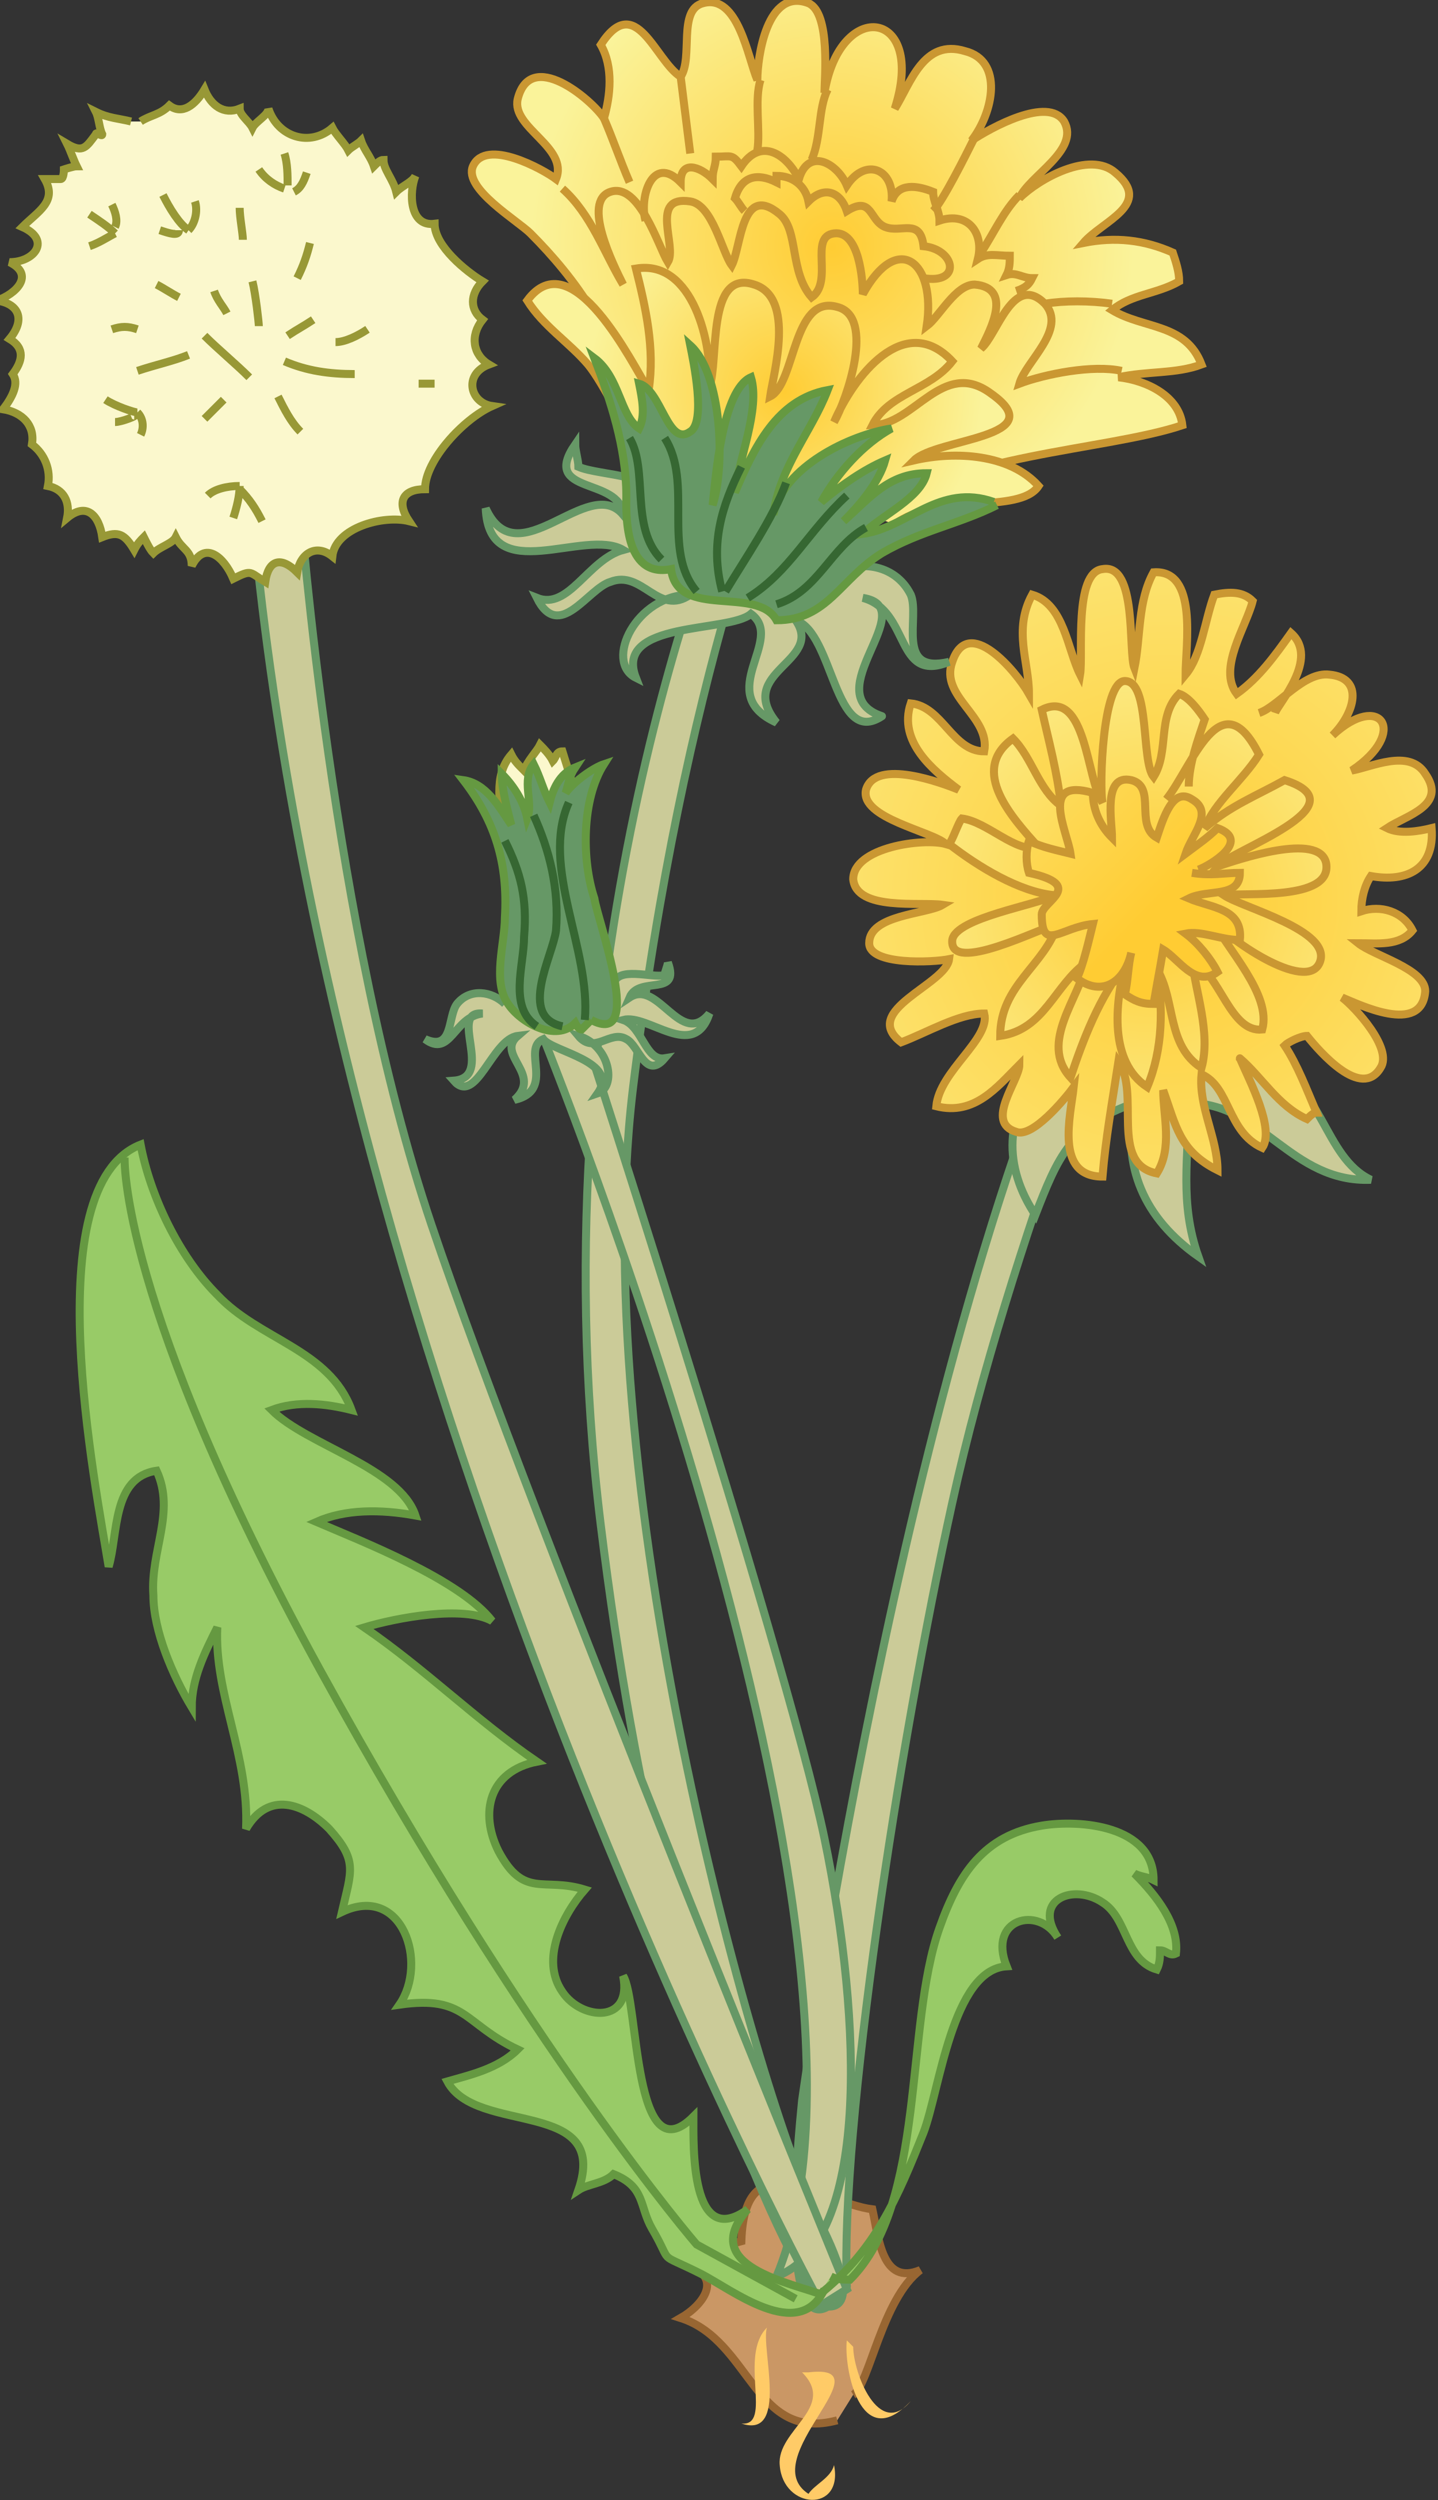 <svg xmlns="http://www.w3.org/2000/svg" version="1.0" viewBox="0 0 45 78.2"><rect x="0" y="0" width="45" height="78.2" fill="#333333" stroke="none"/><switch><g><path fill="#CA9765" stroke="#986632" stroke-width=".25" d="M26.7 74.9c.5-.3.9-3 2.1-3.9-1.2.5-1.3-1-1.5-1.9-1.6-.2-4-2.2-4.1 1-.7.2-1.5 0-1.8.7 1.3.4.6 1.3-.1 1.7 2.2.7 2.3 3.9 4.9 3.2"/><path fill="#CBCB98" stroke="#669866" stroke-width=".25" d="M35.5 29.5s-3.9 9.3-5.7 17.5c-1.7 7.7-3.5 19.6-3.3 24.5-1 1.5-2.1 1.2-1.4-5.8 0 0 3.5-25.5 10-37.6s.4 1.4.4 1.4z"/><path fill="#CBCB98" stroke="#669866" stroke-width=".25" d="M39.6 33.4c1.8.4 1.8 2.8 3.3 3.5-2.5.1-3.4-2.4-5.7-2.4 0 1.7-.3 3.1.3 4.8-1.7-1.2-2.4-2.8-2-4.8-2 .7-2.4 1.7-3.1 3.5-1-1.5-1-3.2.3-4.5"/><radialGradient id="a" cx="2296.252" cy="553.126" r="18.329" gradientTransform="scale(-1 1) rotate(-7.735 -2752.89 17543.858)" gradientUnits="userSpaceOnUse"><stop offset="0" stop-color="#fc3"/><stop offset="0" stop-color="#fc3"/><stop offset=".989" stop-color="#faf39a"/></radialGradient><path fill="url(#a)" stroke="#CA9732" stroke-width=".25" d="M39.9 22.3c.1-.3 1.4-1.7.5-2.5-.5.7-1 1.4-1.7 1.9-.6-.8.3-2.1.5-2.9-.3-.3-.7-.3-1.2-.2-.3.8-.4 1.9-.9 2.5 0-.9.4-3.3-1-3.2-.5.9-.4 2-.6 3-.2-.5.1-3.3-1-3.1-.9.1-.6 2.7-.7 3.3-.4-.8-.5-2.2-1.5-2.5-.6 1.1-.1 2.1-.1 3.1-.4-.7-1.9-2.5-2.4-1-.4 1.1 1.2 1.7 1 2.8-1 0-1.3-1.4-2.3-1.5-.4 1.2.7 2.1 1.5 2.7-.5-.2-2.6-1-2.9 0-.2.9 2.1 1.3 2.5 1.7-.7-.2-2.9.1-2.9 1.1.1 1 2.1.7 2.8.8-.5.3-2.3.3-2.3 1.2 0 .7 2 .6 2.5.5-.1.8-2.8 1.6-1.5 2.6.8-.3 1.8-.9 2.6-.9.2.8-1.4 1.8-1.5 2.9 1.2.3 1.9-.6 2.6-1.3 0 .5-1.1 1.8-.1 2.1.5.2 1.5-1 1.8-1.4-.1.9-.6 2.8.9 2.8.1-1.2.3-2.3.5-3.6.7 1-.3 3.2 1.2 3.5.5-.8.2-1.8.2-2.6.4 1.1.5 1.9 1.7 2.5 0-1-.6-2-.5-3 .9.4.8 1.8 1.9 2.3.4-.6-.4-2.1-.7-2.8 0-.1 0-.1 0 0 .7.6 1.2 1.5 2.1 1.9.1-.1.2-.2.3-.2-.3-.7-.6-1.5-1-2.1.1-.1.5-.3.7-.3.4.5 1.7 2 2.3 1 .4-.6-.8-1.9-1.2-2.2.5.2 2.5 1.2 2.6-.2 0-.7-1.6-1.1-2.1-1.5.6 0 1.3.1 1.7-.4-.3-.6-1-.8-1.6-.6 0-.4.1-.8.3-1.1 1.1.2 2-.2 1.9-1.5-.4.1-1 .2-1.4 0 .6-.4 1.9-.7 1.2-1.7-.5-.8-1.7-.2-2.3-.1 1.8-1.2.9-2.5-.6-1.1.7-.7 1-1.8-.1-1.9-.8-.1-1.6 1-2.2 1.2"/><radialGradient id="b" cx="2296.755" cy="553.327" r="9.59" gradientTransform="scale(-1 1) rotate(-7.735 -2752.89 17543.858)" gradientUnits="userSpaceOnUse"><stop offset="0" stop-color="#fc3"/><stop offset="0" stop-color="#fc3"/><stop offset=".989" stop-color="#faf39a"/></radialGradient><path fill="url(#b)" stroke="#CA9732" stroke-width=".25" d="M37.2 24.6c0-.7.3-1.5.5-2.1-.2-.3-.5-.7-.8-.8-.7.7-.3 1.8-.8 2.6-.4-.5-.1-3-.9-3-.7 0-.8 3.3-.7 3.8-.5-.7-.5-3.6-1.9-2.9.2.9.5 2 .6 3-.7-.5-.9-1.5-1.5-2.1-1.4 1 0 2.5.8 3.4-.7.2-1.6-.8-2.4-.9-.1.1-.3.7-.4.8.9.7 2.2 1.5 3.3 1.6-.5.3-3.1.7-3.2 1.4-.1 1.1 2.8-.4 3.3-.5-.4 1.3-1.8 1.9-1.8 3.5 1.4-.2 1.7-1.6 2.7-2.3-.2 1.1-1.5 2.5-.5 3.6.4-1.2.9-2.5 1.7-3.5-.3 1.2-.5 3 .7 3.8.5-1.2.5-2.5.3-3.7.6 1 .3 2.4 1.4 3.1.3-1.1-.2-2.4-.3-3.4.9.5 1.2 2.3 2.2 2.2.3-1.1-1.1-2.5-1.6-3.5.4.6 3 2.4 3.4 1.4.4-1-2.4-1.7-3-2.1.6-.1 3.4.2 3.2-1-.2-1-2.8-.1-3.4.1.4-.5 4.6-1.9 2.1-2.7-.9.5-1.7.8-2.5 1.5.3-.8 1.2-1.5 1.7-2.3-1.2-2.4-2.1.4-2.9 1.4"/><linearGradient id="c" x1="2296.635" x2="2306.9" y1="553.418" y2="545.87" gradientTransform="scale(-1 1) rotate(-7.735 -2752.89 17543.858)" gradientUnits="userSpaceOnUse"><stop offset="0" stop-color="#fc3"/><stop offset="0" stop-color="#fc3"/><stop offset=".989" stop-color="#faf39a"/></linearGradient><path fill="url(#c)" stroke="#CA9732" stroke-width=".25" d="M37.5 27.2c.3-.1 1.7-.9.6-1.3-.3.3-.6.5-1 .8.2-.6.9-1.3.2-1.7-.6-.4-.9.6-1.1 1.2-.7-.4 0-1.6-.8-1.8-.9-.2-.6 1.3-.6 1.8-.4-.4-.6-.9-.6-1.4-1.7-.5-.8 1.2-.7 1.9-.4-.1-.9-.2-1.3-.4-.1.3-.1.7 0 1 1.8.4.4.9.4 1.3 0 1.2.6.4 1.6.3-.1.4-.3 1.3-.5 1.7.8.6 1.5.1 1.7-.8-.1.4-.1.9-.2 1.3.3.2.5.3.9.3.1-.6.2-1.1.3-1.7.5.3 1 1.2 1.7.7-.2-.4-.6-.9-1-1.2.5-.1 1.1.2 1.7.2.1-1-.9-1-1.6-1.3.6-.3 1.6 0 1.6-.8-.5 0-.9.1-1.5 0"/><path fill="#CBCB98" stroke="#669866" stroke-width=".25" d="M22.8 15.4s-6.2 14.4-4 32.3 6.9 24.4 6.9 24.4 1.6.6-.1-2.7c-1.7-3.3-7.3-22.6-5.8-35.3 1.6-13.2 4.7-20.3 4.7-20.3s-1.4.5-1.7 1.6z"/><path fill="#CBCB98" stroke="#669866" stroke-width=".25" d="M26 18c.8-.5 2-.4 2.5.6.3.7-.5 2.5 1.2 2.1-1.7.7-1.2-1.6-2.7-2 1.9.3-1.5 3 .6 3.7.1 0 .1 0 0 0-1.5 1-1.5-2.6-2.7-3 .9 1.3-1.9 1.6-.6 3.2-2-.9.3-2.6-.8-3.4-.7.6-4.3.2-3.6 2-1-.5 0-2.6 1.7-2.6-1 .7-1.5-.8-2.5-.4-.7.2-1.6 1.9-2.3.5 1 .4 1.6-1.2 2.7-1.5-1.2-.7-4.2 1.2-4.3-1.3 1 2.2 3.2-1.1 4.3.2-.1-1.2-2.6-.6-1.5-2.2 0 .2.1.5.1.7.7.3 2.6.2 2.5 1.2"/><radialGradient id="d" cx="2223.433" cy="-758.625" r="9.545" gradientTransform="scale(-1 1) rotate(11.613 -2669.426 -11435.742)" gradientUnits="userSpaceOnUse"><stop offset="0" stop-color="#fc3"/><stop offset="0" stop-color="#fc3"/><stop offset=".989" stop-color="#faf39a"/></radialGradient><path fill="url(#d)" stroke="#CA9732" stroke-width=".25" d="M19.5 12.6c-.1-2-1.5-3.9-2.9-5.3-.4-.4-2.1-1.4-1.8-2.1.4-.9 2.2.1 2.6.4.4-1-1.4-1.6-1.2-2.5.4-1.6 2.3 0 2.7.6.2-.7.3-1.6-.1-2.3 1.1-1.7 1.7.5 2.5 1 .4-.6-.1-2.1.7-2.3 1.1-.3 1.4 1.7 1.7 2.4 0-.7.3-2.9 1.6-2.4.7.3.5 2.4.5 2.8.5-3 3.2-2.6 2.2.5.5-.8.9-2.2 2.2-1.8 1.2.3.9 1.9.2 2.8.6-.4 2.4-1.4 2.9-.6.5.9-1.1 1.7-1.4 2.4.6-.6 2.2-1.5 3-.8 1.2 1-.4 1.5-1 2.2 1-.2 1.9-.1 2.8.3.1.3.2.6.2.9-.7.4-1.5.4-2.1.9 1 .6 2.3.4 2.8 1.7-.8.3-1.7.2-2.6.4.9.1 1.9.6 2 1.5-2.4.8-7.2.9-9.5 2.8"/><radialGradient id="e" cx="2267.402" cy="-483.21" r="6.264" gradientTransform="scale(-1 1) rotate(7.4 -2709.45 -17956.596)" gradientUnits="userSpaceOnUse"><stop offset="0" stop-color="#fc3"/><stop offset="0" stop-color="#fc3"/><stop offset=".989" stop-color="#faf39a"/></radialGradient><path fill="url(#e)" stroke="#CA9732" stroke-width=".25" d="M19.6 13.4c.1.3-.7-1.4-1.2-2-.6-.7-1.4-1.2-1.9-2 1.4-1.9 3.3 2 3.8 2.8.2-1.3-.1-2.6-.4-3.8 1.8-.3 2.4 2.4 2.3 3.7.3-.8-.1-3.7 1.4-3.2 1.3.4.6 2.8.5 3.5.8-.4.7-3.2 2.1-2.8 1.2.3.3 2.9-.1 3.6.6-1.4 2.2-3.5 3.7-1.9-.7.9-2 1-2.5 2 1.3 0 2.2-2.1 3.7-1 2 1.4-1.7 1.4-2.4 2.1 1.3-.3 3-.2 3.9.8-.6.9-3.2.2-4.5 1.2"/><path fill="none" stroke="#CA9732" stroke-width=".25" d="M35.1 11.6c-.9-.2-2.4.1-3.2.4.2-.7 1.5-1.7.8-2.5-1-1-1.5 1-2 1.4.3-.6 1-1.9-.2-2-.6 0-1.1 1-1.5 1.3.3-2-.9-3-2-1 0-.4-.1-2-.9-1.9-.8.1 0 1.5-.7 2-.7-.8-.4-2.1-1-2.6-1.2-1-1.2 1-1.5 1.6-.3-.4-.6-1.9-1.3-2-1.3-.2-.4 1.4-.7 1.9-.3-.5-.9-2.5-1.8-2.2-.9.3.1 2.3.4 2.9-.6-1-1-2.2-1.9-3m17.2 3.6c-.7-.1-1.5-.1-2.1 0M21.3 2.4l.3 2.4m2.2-2.3c-.2.6 0 1.6-.1 2.2m2.2-1.9c-.3.6-.2 1.5-.5 2.2m5.1-.7c-.3.6-1 2-1.3 2.3m2.7-.5c-.5.5-.8 1.2-1.2 1.8"/><path fill="none" stroke="#CA9732" stroke-width=".25" d="M31.8 9.1c.3-.1.4-.2.5-.4-.3 0-.5-.2-.8-.1.1-.2.1-.4.1-.6-.4 0-.7-.1-1 .1.2-.8-.3-1.5-1.2-1.2 0-.3-.2-.6-.2-.9-.5-.2-1.1-.3-1.3.3.1-1-.8-1.4-1.4-.5-.3-.7-1.2-1.2-1.5-.2-.4-.8-1.2-1.3-1.8-.4-.3-.4-.3-.3-.8-.3 0 .3-.1.4-.1.7-.4-.4-1-.6-1 .1-.9-.9-1.3.5-1.1 1.2"/><path fill="none" stroke="#CA9732" stroke-width=".25" d="M28.9 8.7c1.2.2 1-.9 0-1-.1-.9-.7-.4-1.2-.6-.5-.2-.4-1-1.2-.5-.2-.6-.7-.8-1.2-.3-.1-.5-.5-.8-1-.8v.2c-.6-.3-1.1-.2-1.3.5.1.1.2.3.3.4m-4.4-2.9c.3.7.5 1.3.8 2"/><path fill="#669866" stroke="#659941" stroke-width=".25" d="M31.2 15.8c-1.2.6-2.4.8-3.6 1.5-1.3.8-1.7 2.1-3.3 2.1-.6-1.1-3.1 0-3.3-1.6-1.5.3-1.4-1.8-1.4-2.3 0-1.5-.5-3-1-4.3.8.6.8 1.8 1.4 2.2.2-.4.1-.9 0-1.4.7.2.9 2 1.6 1.5.5-.3.1-2.2 0-2.7 1 .9 1.1 3.8.7 5 .1-.9.3-3.6 1.2-4 .3 1-.4 2.6-.5 3.6.6-1.4 1.3-2.9 2.9-3.2-.5 1.3-1.5 2.4-1.7 3.9.3-1.5 2.4-2.5 3.7-2.7-.9.5-1.7 1.4-2.2 2.3.6-.5 1.3-1 2-1.3-.2.7-.8 1.4-1.3 1.9.8-.7 1.4-1.5 2.6-1.5-.2.8-1.4 1.3-2 1.9 1.4-.2 2.4-1.6 4.1-1"/><g stroke-width=".25"><path fill="#CBCB98" stroke="#669866" d="M16.9 32.2s11.7 28.7 7.4 39c2.9-1.1 2.7-7.9 1.5-13.7-1.2-5.8-8.1-27-8.1-27l-.8 1.7z"/><path fill="#FBF8CD" stroke="#989836" d="M15.7 26c0-.8-.3-1.7.3-2.4.1.2.2.3.4.5.1-.3.4-.6.5-.8.1.1.3.3.4.5.1-.1.1-.3.3-.3.4 1.3.6 1.7.4 3.2"/><path fill="#CBCB98" stroke="#669866" d="M15.8 31.4c-.4-.4-1.1-.5-1.5 0-.3.4-.1 1.5-1 1.1.8.6.9-.7 1.8-.8-1.1-.1.4 2-.9 2.1.7.8 1.2-1.3 2-1.4-.7.6.8 1.2-.1 2 1.3-.3.2-1.6.9-1.9.3.4 2.4.7 1.7 1.7.6-.2.4-1.5-.6-1.8.5.6 1-.2 1.5.1.4.2.6 1.3 1.2.6-.6.1-.7-1-1.3-1.2.8-.2 2.2 1.3 2.7-.2-.9 1.1-1.6-1.1-2.5-.5.3-.7 1.6 0 1.2-1.1 0 .1-.1.3-.1.4-.4.1-1.5-.3-1.6.3"/><path fill="#669866" stroke="#659941" d="M18.5 31.9l-.3.3c-.1 0-.2-.2-.2-.2-.6.6-1.7 0-2.1-.6-.5-.7-.1-1.9-.1-2.7.1-1.7-.3-3-1.3-4.3.7.1 1.1.8 1.5 1.4-.1-.4-.3-1.1-.3-1.6.4.4.7.9.8 1.4.2-.5-.2-1.2.2-1.7.2.4.3.8.5 1.2.1-.4.3-.9.8-1.1-.2.3-.2.5-.3.8.3-.4.9-.8 1.2-.9-.7 1.1-.7 3-.3 4.2.1.7 1.6 4.7-.1 3.8"/><path fill="#669866" stroke="#366732" d="M16.8 32.1c-.9-.6-.4-1.9-.4-2.8.1-1.2-.1-2-.6-3"/><path fill="none" stroke="#366732" d="M17.6 32.1c-1.4-.3-.3-2.2-.2-3 .1-1.3-.2-2.5-.7-3.6m1.6 6.4c.2-2.2-1.4-4.8-.5-6.8"/></g><path fill="none" stroke="#366732" stroke-width=".25" d="M24.3 18.9c1.3-.4 1.7-1.8 2.8-2.4"/><path fill="#CBCB98" stroke="#669866" stroke-width=".25" d="M25.7 72.1S10.8 44.7 8 17.1c1-.3 1.4-1.2 1.4-1.2s1 13.2 4.1 22.4c3.1 9.2 13 33.3 13 33.3l-.8.5z"/><path fill="none" stroke="#366732" stroke-width=".25" d="M23.4 18.7c1.3-.8 1.9-2.1 3.1-3.2m-4.7 3c-1.1-1.3-.1-3.4-1-4.8m1.8 4.8c-.4-1.5 0-2.7.6-3.9m1.4.5c-.4 1.1-1.3 2.4-1.9 3.4m-2-1c-1-1-.4-2.8-1-3.8"/><g stroke="#989836" stroke-width=".25"><path fill="#FBF8CD" d="M4.1 3.8c-.4-.1-.7-.1-1.1-.3.1.2.1.5.2.7 0 .1-.2-.1-.2 0-.3.4-.4.6-.9.3.1.2.2.5.3.7-.1 0-.4.1-.4.1s0 .3-.1.3h-.5c.4.7-.2 1-.7 1.5.9.4.4 1.1-.4 1.1.8.4.2 1-.4 1.2.7.1.9.6.4 1.2.5.3.4.7.1 1.1.2.3 0 .7-.3 1.1.6.1 1 .5.9 1.1.4.3.6.8.5 1.3.5.1.7.5.6 1 .6-.5 1-.1 1.1.6.5-.2.7-.1 1 .4.1-.2.2-.3.3-.4.1.2.2.4.3.5.2-.2.6-.3.7-.5.2.4.5.4.5.9.4-.8 1-.3 1.3.4.6-.3.5-.2 1 .1.1-.7.5-.8 1-.3.1-.6.6-.9 1.1-.5.1-.9 1.6-1.3 2.4-1.1-.4-.6-.2-1 .5-1 0-.9 1.2-2.2 2.1-2.6-.7-.1-.9-1-.1-1.3-.5-.3-.6-.9-.2-1.4-.4-.3-.4-.8 0-1.2-.5-.3-1.5-1.1-1.5-1.8-.8.1-.8-1-.6-1.5-.1.2-.4.3-.6.5-.1-.4-.4-.7-.4-1-.1 0-.2.1-.3.2-.1-.3-.3-.5-.4-.8-.1.1-.3.2-.4.3-.1-.2-.4-.5-.5-.7-.7.6-1.7.3-2-.6 0 .2-.4.4-.5.6-.1-.2-.4-.4-.4-.6-.5.2-.9-.1-1.1-.6-.3.5-.7.8-1.1.5-.3.3-.6.3-.9.5"/><path fill="none" d="M8.1 10.2c0-.1-.1-1-.2-1.4m-.3-1.3c0-.2-.1-.7-.1-1m.3 5.3c-.4-.4-1-.9-1.4-1.3m-.8-1.2c-.2-.1-.5-.3-.7-.4m2.2.9c-.1-.2-.3-.4-.4-.7m2.2 2.2c.7.3 1.4.4 2.2.4M9 10.5c.3-.2.5-.3.8-.5m3.8 2h-.5m-4.4.4c.2.4.4.8.7 1.1m-2.4-1l-.6.6m-.5-2c-.5.2-1 .3-1.6.5m5-2.9c.2-.4.3-.7.4-1.1m.8 3.1c.3 0 .7-.2 1-.4m-7.2 0c-.3-.1-.5-.1-.8 0m.1-3.2c.1-.2 0-.5-.1-.7m.1.9c-.2-.2-.5-.4-.8-.6m.8.6c-.2.1-.5.3-.8.4M9.2 6c.2-.1.3-.3.4-.6m-.6.4c0-.3 0-.7-.1-1m0 1.1c-.3-.1-.6-.3-.8-.6m-.6 10c.3.3.5.6.7 1m-.7-1.1c0 .3-.1.7-.2 1m.2-1c-.4 0-.8.1-1 .3m-.6-8.3c.2-.2.3-.6.2-.9m-.2.9c-.3-.2-.6-.7-.8-1.1m.5 1.1c0 .2-.3.1-.6 0m-.7 5.7c-.1 0-.7-.2-1-.4m.9.5c.1 0-.4.2-.6.2m.7-.3c.2.2.2.5.1.7"/></g><path fill="#98CB67" stroke="#659941" stroke-width=".25" d="M25.8 71.6c-.8 1.7-2.9 0-3.9-.5-1.4-.7-.8-.2-1.5-1.4-.4-.7-.2-1.3-1.2-1.7-.3.3-.8.3-1.1.5 1-2.9-3.2-1.7-4.1-3.4.7-.2 1.6-.4 2.2-1-1.7-.8-1.6-1.7-3.7-1.4.9-1.3.1-3.8-1.8-2.9.3-1.3.5-1.6-.4-2.6-.8-.8-1.9-1.2-2.6 0 .1-2.3-1-4.2-.9-6.3-.4.8-.8 1.6-.8 2.5-.6-1-1.2-2.4-1.2-3.5-.1-1.4.7-2.6.1-3.9-1.4.2-1.2 2-1.5 3-.4-2.5-2.3-11.9 1-13.2.3 1.6 1.2 3.5 2.4 4.7 1.3 1.4 3.5 1.7 4.2 3.6-.8-.2-1.7-.3-2.5 0 1.1 1.1 4 1.8 4.5 3.3-1.1-.2-2.2-.2-3.1.2 1.4.6 4.5 1.8 5.5 3.1-.9-.5-3-.1-4 .2 1.9 1.3 3.5 2.9 5.4 4.2-1.5.3-1.8 1.6-1.2 2.8.8 1.5 1.4.8 2.7 1.2-.7.8-1.4 2.2-.7 3.2.6.9 2.2 1 1.9-.5.5.8.3 6.3 2.2 4.4 0 .9-.1 4.2 1.7 2.9-1.6 1.8 1.4 2.3 2.4 2.7"/><path fill="none" stroke="#659941" stroke-width=".25" d="M3.9 36.2s-.2 4.5 6.1 16c6.6 12 11.8 18 11.8 18l3.1 1.7"/><path fill="#98CB67" stroke="#659941" stroke-width=".25" d="M26 71.2c.2.1.4.1.6.1 2.4-2.4 1.7-7.9 2.8-11 .6-1.7 1.4-2.9 3.2-3.2 1.2-.2 3.5 0 3.5 1.7-.2-.1-.4-.1-.6-.2.7.7 1.4 1.6 1.3 2.5-.2.1-.3-.1-.5-.1 0 .2 0 .4-.1.6-1-.3-.9-1.6-1.7-2.1-.9-.6-2.2-.1-1.4 1.1-.6-1-2.2-.6-1.6.9-1.7.1-2.1 3.9-2.6 5.2-.8 2-1.5 3.7-3.3 5.1"/><path fill="#FFCB67" d="M25.3 74.2c2.5-.3-1.7 2.7 0 3.8.2-.3.7-.5.8-.9.3 1.5-1.6 1.4-1.7 0-.1-1.1 1.8-1.8.7-2.9M24 72.8c-.2.6.7 3.5-.8 3 1 .1-.1-2.1.8-3"/><path fill="#FFCB67" d="M26.5 73.2c-.1.8.4 3.6 2 1.9-1 1.2-1.8-.9-1.8-1.7"/></g></switch></svg>
